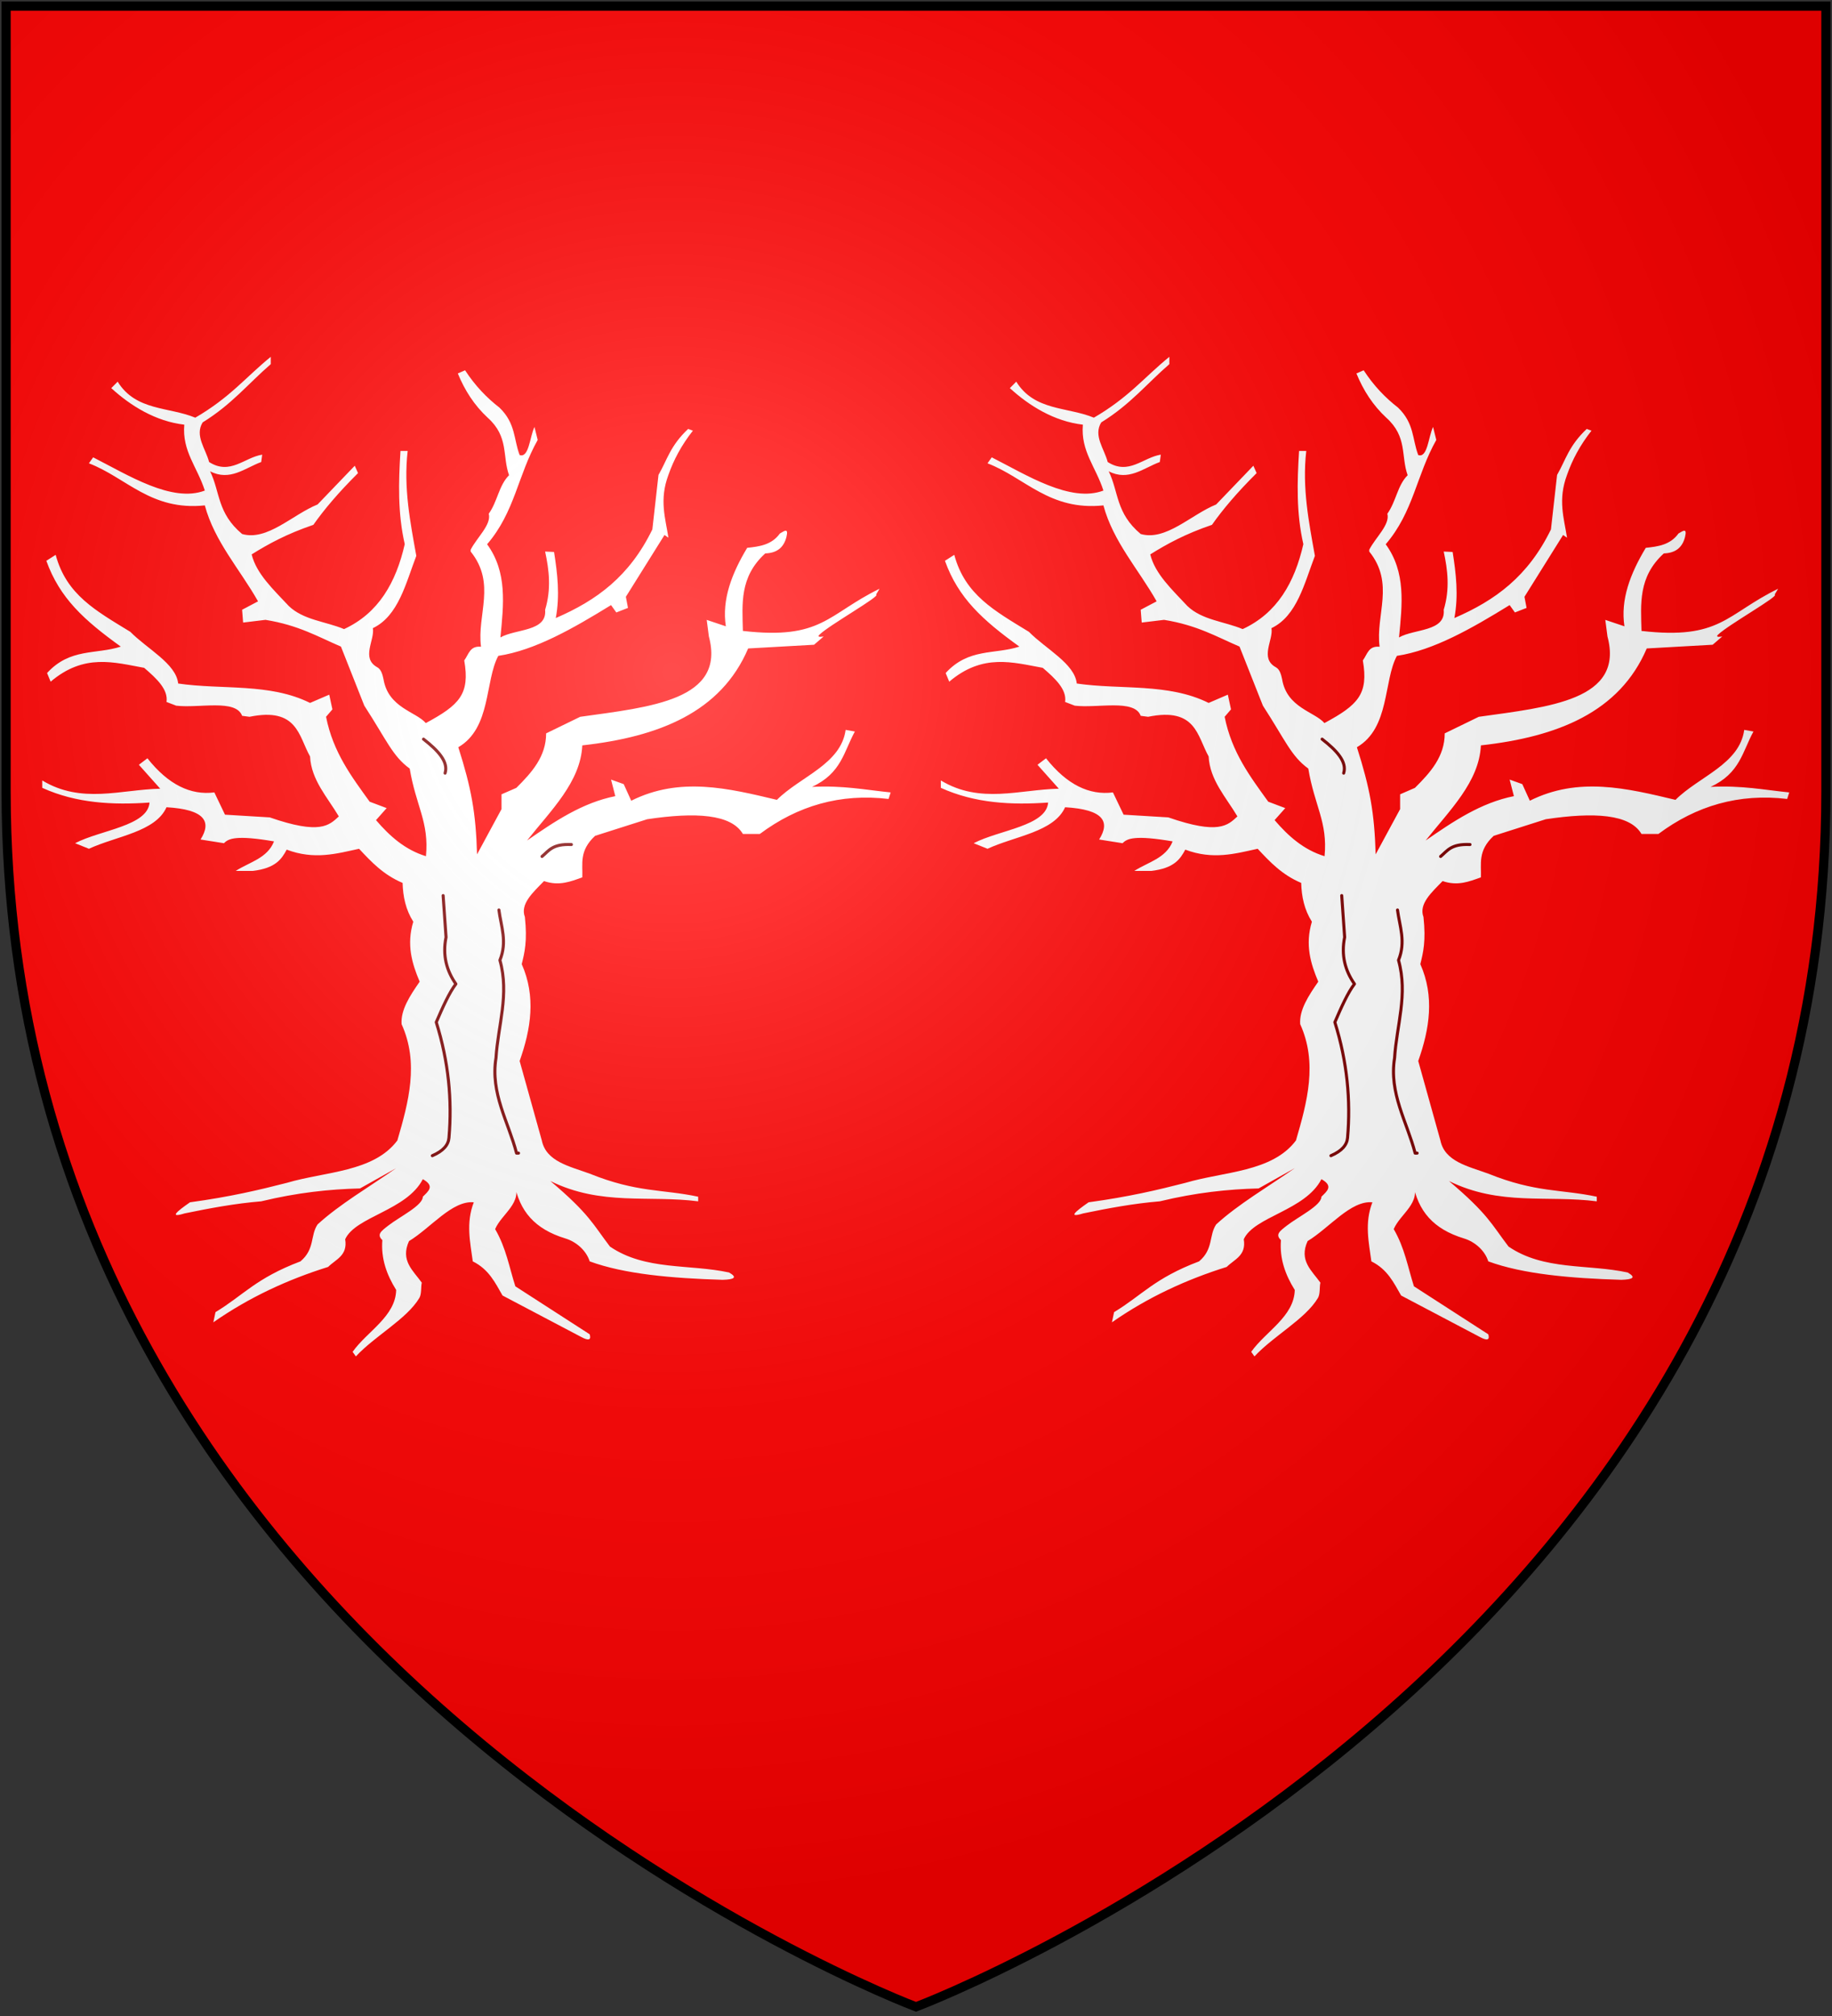 <?xml version="1.0" encoding="UTF-8"?>
<svg xmlns="http://www.w3.org/2000/svg" xmlns:xlink="http://www.w3.org/1999/xlink" width="600" height="660">
<rect width="100%" height="100%" fill="#333333" stroke="none"/>
<defs>
  <radialGradient id="rg" gradientUnits="userSpaceOnUse" cx="220" cy="220" r="405">
    <stop style="stop-color:#fff;stop-opacity:.3" offset="0"/>
    <stop style="stop-color:#fff;stop-opacity:.2" offset=".2"/>
    <stop style="stop-color:#666;stop-opacity:.1" offset=".6"/>
    <stop style="stop-color:#000;stop-opacity:.13" offset="1"/>
  </radialGradient>
  <path id="shield" d="m2,2v257c0,286 298,398 298,398c0,0 298-112 298-398V2z"/>
</defs>
<use id="background" xlink:href="#shield" style="fill:#ff0000;"/>
<g id="tree" style="fill:#ffffff;stroke:#7c0000;stroke-width:1;stroke-opacity:1;stroke-linejoin:round;stroke-linecap:round;">
  <path style="stroke:none;" d="m 88.672,116.822 c -8.174,6.639 -13.268,13.279 -24.716,19.918 -8.629,-3.581 -19.475,-2.16 -25.421,-11.79 l -2.092,2.115 c 6.321,5.798 14.564,10.891 23.909,11.96 -0.739,8.731 4.229,13.779 6.73,21.578 -10.766,4.081 -25.114,-5.059 -36.574,-10.88 l -1.387,1.955 c 12.335,4.741 20.339,15.621 37.961,13.779 3.172,11.846 11.539,20.987 17.429,31.412 l -5.218,2.751 0.33,4.195 7.322,-0.887 c 10.903,1.762 17.167,5.525 24.716,8.754 l 7.651,19.339 c 7.322,11.278 9.22,16.496 14.871,20.601 2.046,12.29 6.401,17.497 5.321,28.684 -6.878,-2.103 -11.892,-6.605 -16.36,-11.812 l 3.49,-3.934 -5.571,-2.103 c -5.866,-8.152 -11.949,-16.087 -14.279,-27.797 l 2.081,-2.422 -1.035,-4.82 -6.287,2.706 c -13.245,-6.583 -28.775,-4.252 -43.191,-6.355 -0.671,-6.514 -10.164,-11.323 -15.666,-16.917 -11.369,-6.969 -20.919,-12.119 -24.455,-25.205 l -3.058,1.944 c 4.388,12.21 12.324,19.407 24.386,28.093 -8.072,2.638 -16.61,0.398 -24.148,8.652 l 1.171,2.831 c 11.005,-9.345 20.794,-6.31 30.628,-4.536 4.15,3.547 7.924,7.117 7.322,11.176 l 3.172,1.216 c 7.413,0.91 19.543,-2.274 21.59,3.32 l 2.422,0.318 c 15.735,-3.217 16.064,6.31 19.827,12.983 0.398,7.742 5.696,13.347 9.425,19.634 -3.183,2.945 -6.116,6.048 -22.636,0.318 l -14.643,-0.887 -3.49,-7.288 c -7.708,0.989 -15.064,-2.501 -21.919,-11.176 l -2.797,2.126 6.992,7.833 c -12.881,0.273 -25.762,5.093 -38.643,-2.706 v 2.422 c 11.198,5.082 23.09,5.65 35.141,4.82 -0.603,7.697 -16.053,8.959 -24.386,13.313 l 4.536,1.819 c 8.959,-4.161 21.772,-5.48 25.41,-13.597 12.506,0.716 14.882,4.673 11.142,10.562 l 7.685,1.216 c 1.444,-1.546 4.002,-2.717 16.383,-0.603 -2.171,5.559 -8.072,6.776 -12.551,9.675 h 5.559 c 7.538,-0.898 9.482,-3.888 11.142,-6.969 9.061,3.411 16.292,1.33 23.704,-0.284 3.968,4.229 7.901,8.493 14.257,11.176 0.125,4.468 1.012,8.754 3.502,12.699 -2.274,7.515 -0.432,13.677 2.092,19.634 -3.229,4.639 -6.253,9.277 -5.923,13.904 5.753,12.699 2.319,25.398 -1.387,38.086 -7.822,10.391 -23.522,10.118 -36.244,13.881 -8.993,2.308 -18.486,4.559 -31.663,6.355 -4.479,3.104 -6.901,5.218 -1.774,3.638 8.368,-1.728 16.724,-3.274 25.091,-3.956 11.79,-2.854 22.374,-3.979 32.356,-4.218 l 11.846,-6.639 c -8.731,6.094 -18.611,11.869 -25.739,18.418 -2.444,3.638 -0.83,8.072 -5.605,12.097 -14.677,5.548 -18.656,11.085 -27.831,16.621 l -0.705,3.331 c 11.892,-8.288 24.511,-14.041 37.597,-18.133 2.467,-2.49 6.469,-3.672 5.582,-9.061 3.388,-7.458 20.157,-9.391 25.432,-19.668 4.081,2.274 1.751,3.991 0,5.741 0,2.888 -7.572,6.537 -11.278,9.425 -2.387,1.853 -3.922,2.933 -1.978,4.786 -0.489,6.014 1.41,11.335 4.525,16.314 -0.205,8.72 -9.482,13.518 -14.268,20.259 l 1.069,1.501 c 6.253,-6.742 16.678,-12.222 20.794,-19.145 0.784,-1.33 0.466,-3.649 0.796,-5.002 -2.797,-3.934 -7.106,-7.208 -4.184,-13.609 7.071,-4.263 14.143,-13.381 21.214,-12.699 -2.626,6.821 -1.171,13.04 -0.33,19.339 5.321,2.638 7.333,7.015 9.743,11.176 l 25.796,13.586 c 2.478,1.342 3.297,0.921 2.751,-0.887 l -24.352,-15.712 c -2.001,-6.23 -2.99,-12.483 -6.617,-18.725 2.126,-5.036 9.22,-8.618 6.253,-15.132 1.717,9.232 6.662,15.109 16.758,18.19 3.593,1.091 6.833,3.945 7.958,7.504 11.346,4.161 26.797,5.537 43.543,6.037 3.786,-0.114 4.98,-0.75 2.103,-2.399 -13.006,-2.82 -27.467,-0.58 -39.018,-8.493 -5.559,-7.276 -6.662,-10.585 -19.509,-21.453 16.667,8.231 32.288,4.559 48.409,6.651 v -1.512 c -11.835,-2.513 -19.975,-1.285 -35.528,-7.549 -6.605,-2.422 -14.245,-3.934 -15.678,-10.857 l -7.265,-26.024 c 3.729,-10.562 5.378,-21.135 0.682,-31.719 0.944,-3.763 1.876,-7.549 1.035,-15.416 -1.603,-4.275 2.603,-8.004 6.264,-11.767 4.98,1.705 8.72,0.136 12.54,-1.216 0.182,-4.423 -1.114,-8.697 4.195,-13.597 l 17.053,-5.434 c 15.882,-2.387 27.536,-1.671 31.344,4.82 h 5.548 c 12.392,-9.243 26.365,-13.336 42.167,-11.46 l 0.682,-2.137 c -8.254,-0.83 -15.553,-2.342 -25.773,-1.819 9.675,-4.445 10.437,-11.562 14.052,-18.122 l -3.024,-0.534 c -1.535,11.267 -14.871,15.269 -22.511,22.908 -15.894,-3.797 -31.799,-7.685 -47.704,0.284 l -2.467,-5.434 -4.15,-1.489 1.398,5.423 c -10.812,2.149 -19.884,8.277 -28.911,14.53 7.822,-9.868 17.542,-19.179 18.099,-31.151 25.069,-2.785 45.419,-10.846 54.321,-31.731 l 21.59,-1.216 3.138,-2.717 c 0,0 -2.524,0.523 -1.364,-0.591 3.195,-3.138 20.407,-12.824 18.52,-13.097 l 1.137,-1.921 c -17.122,8.368 -18.793,16.769 -44.748,13.802 -0.205,-8.788 -1.148,-17.667 7.322,-25.376 3.502,-0.114 6.014,-1.626 6.958,-5.434 0.762,-3.195 -0.898,-1.774 -2.171,-1.08 -2.66,3.74 -6.765,4.275 -10.698,4.684 -5.059,8.413 -8.333,16.928 -6.992,25.694 l -6.264,-2.103 0.705,5.423 c 5.594,20.873 -19.111,23.079 -42.145,26.308 l -11.153,5.423 c 0,7.583 -4.695,12.813 -9.755,17.838 l -4.855,2.115 v 4.843 l -8.015,14.814 c -0.387,-13.677 -1.899,-21.772 -6.139,-35.073 10.812,-6.287 8.675,-21.715 13.097,-29.912 12.04,-1.83 24.455,-8.947 36.926,-16.621 l 1.728,2.41 3.82,-1.489 -0.694,-3.638 12.654,-20.237 1.285,0.887 c -0.989,-6.412 -3.058,-12.381 0,-20.555 1.683,-4.832 4.207,-9.652 8.015,-14.484 l -1.558,-0.568 c -5.935,5.605 -6.855,10.13 -9.709,15.053 l -2.012,17.849 c -7.492,15.371 -18.213,23.215 -31.628,29.014 1.398,-7.447 0.546,-14.564 -0.568,-21.635 l -2.922,-0.136 c 1.307,6.06 2.058,12.256 0,19.066 0.682,7.197 -9.584,6.173 -14.643,9.05 1.057,-10.846 2.297,-21.351 -4.354,-30.503 9.107,-10.607 10.005,-22.499 16.565,-34.152 l -1.057,-4.252 c -1.558,3.252 -1.785,10.232 -4.855,9.197 -1.99,-5.184 -1.239,-10.357 -6.628,-15.541 -4.15,-3.217 -7.947,-7.14 -11.244,-12.21 l -2.376,1.035 c 2.262,5.537 5.412,10.437 9.789,14.495 6.992,6.264 4.729,12.551 6.992,18.827 -3.365,3.342 -3.74,8.515 -6.651,12.608 0.955,3.558 -3.945,7.845 -5.923,11.778 v 0.603 c 8.447,10.482 2.001,20.68 3.388,31.162 -3.627,-0.33 -3.934,2.297 -5.491,4.491 1.91,11.017 -1.535,14.552 -12.585,20.498 -3.229,-3.74 -12.347,-5.002 -13.87,-14.427 -0.307,-1.421 -0.75,-3.138 -2.012,-3.831 -5.446,-2.979 -0.773,-8.959 -1.467,-12.813 8.402,-3.991 10.835,-14.848 14.234,-23.67 -1.978,-11.017 -4.218,-22.238 -2.831,-34.346 h -2.353 c -0.637,10.175 -0.932,20.339 1.398,30.514 -2.854,12.529 -8.561,22.59 -19.873,27.808 -6.037,-2.524 -13.268,-2.933 -18.088,-7.538 -5.014,-5.366 -10.641,-10.562 -12.176,-16.917 5.412,-3.377 11.392,-6.674 20.203,-9.675 3.49,-4.957 8.14,-10.494 14.632,-16.94 l -1.069,-2.41 -12.176,12.676 c -8.242,3.342 -16.485,12.04 -24.716,9.675 -8.186,-6.844 -7.162,-13.688 -10.482,-20.532 6.492,3.354 11.358,-1.057 16.735,-3.036 l 0.33,-2.41 c -5.787,0.887 -10.505,6.821 -17.395,2.41 -1.114,-4.32 -4.775,-8.64 -2.115,-12.972 9.55,-5.889 14.939,-12.699 22.306,-19.066 z" />
  <path style="fill:none;" d="m 138.706,241.983 c 4.764,3.706 8.231,7.424 7.06,11.13 m 31.753,27.274 c 2.206,-1.819 3.354,-4.184 9.618,-3.9 m -42.008,16.712 0.955,13.631 c -1.194,5.878 0.136,10.891 3.217,15.303 -2.137,2.785 -4.275,7.538 -6.423,12.529 4.07,12.995 5.23,25.58 4.161,37.836 -0.193,2.308 -1.819,4.297 -5.446,5.855 m 21.806,-80.435 c 0.694,5.343 2.797,10.391 0.33,16.428 3.149,11.278 -0.637,21.374 -1.285,31.992 -1.887,11.585 4.059,20.908 6.73,31.174 v 0 h 0.648"/>
</g>
<use xlink:href="#tree" transform="translate(294.3)"/>
<use id="shine" xlink:href="#shield" style="fill:url(#rg);stroke:#000000;stroke-width:3;"/>
</svg>
